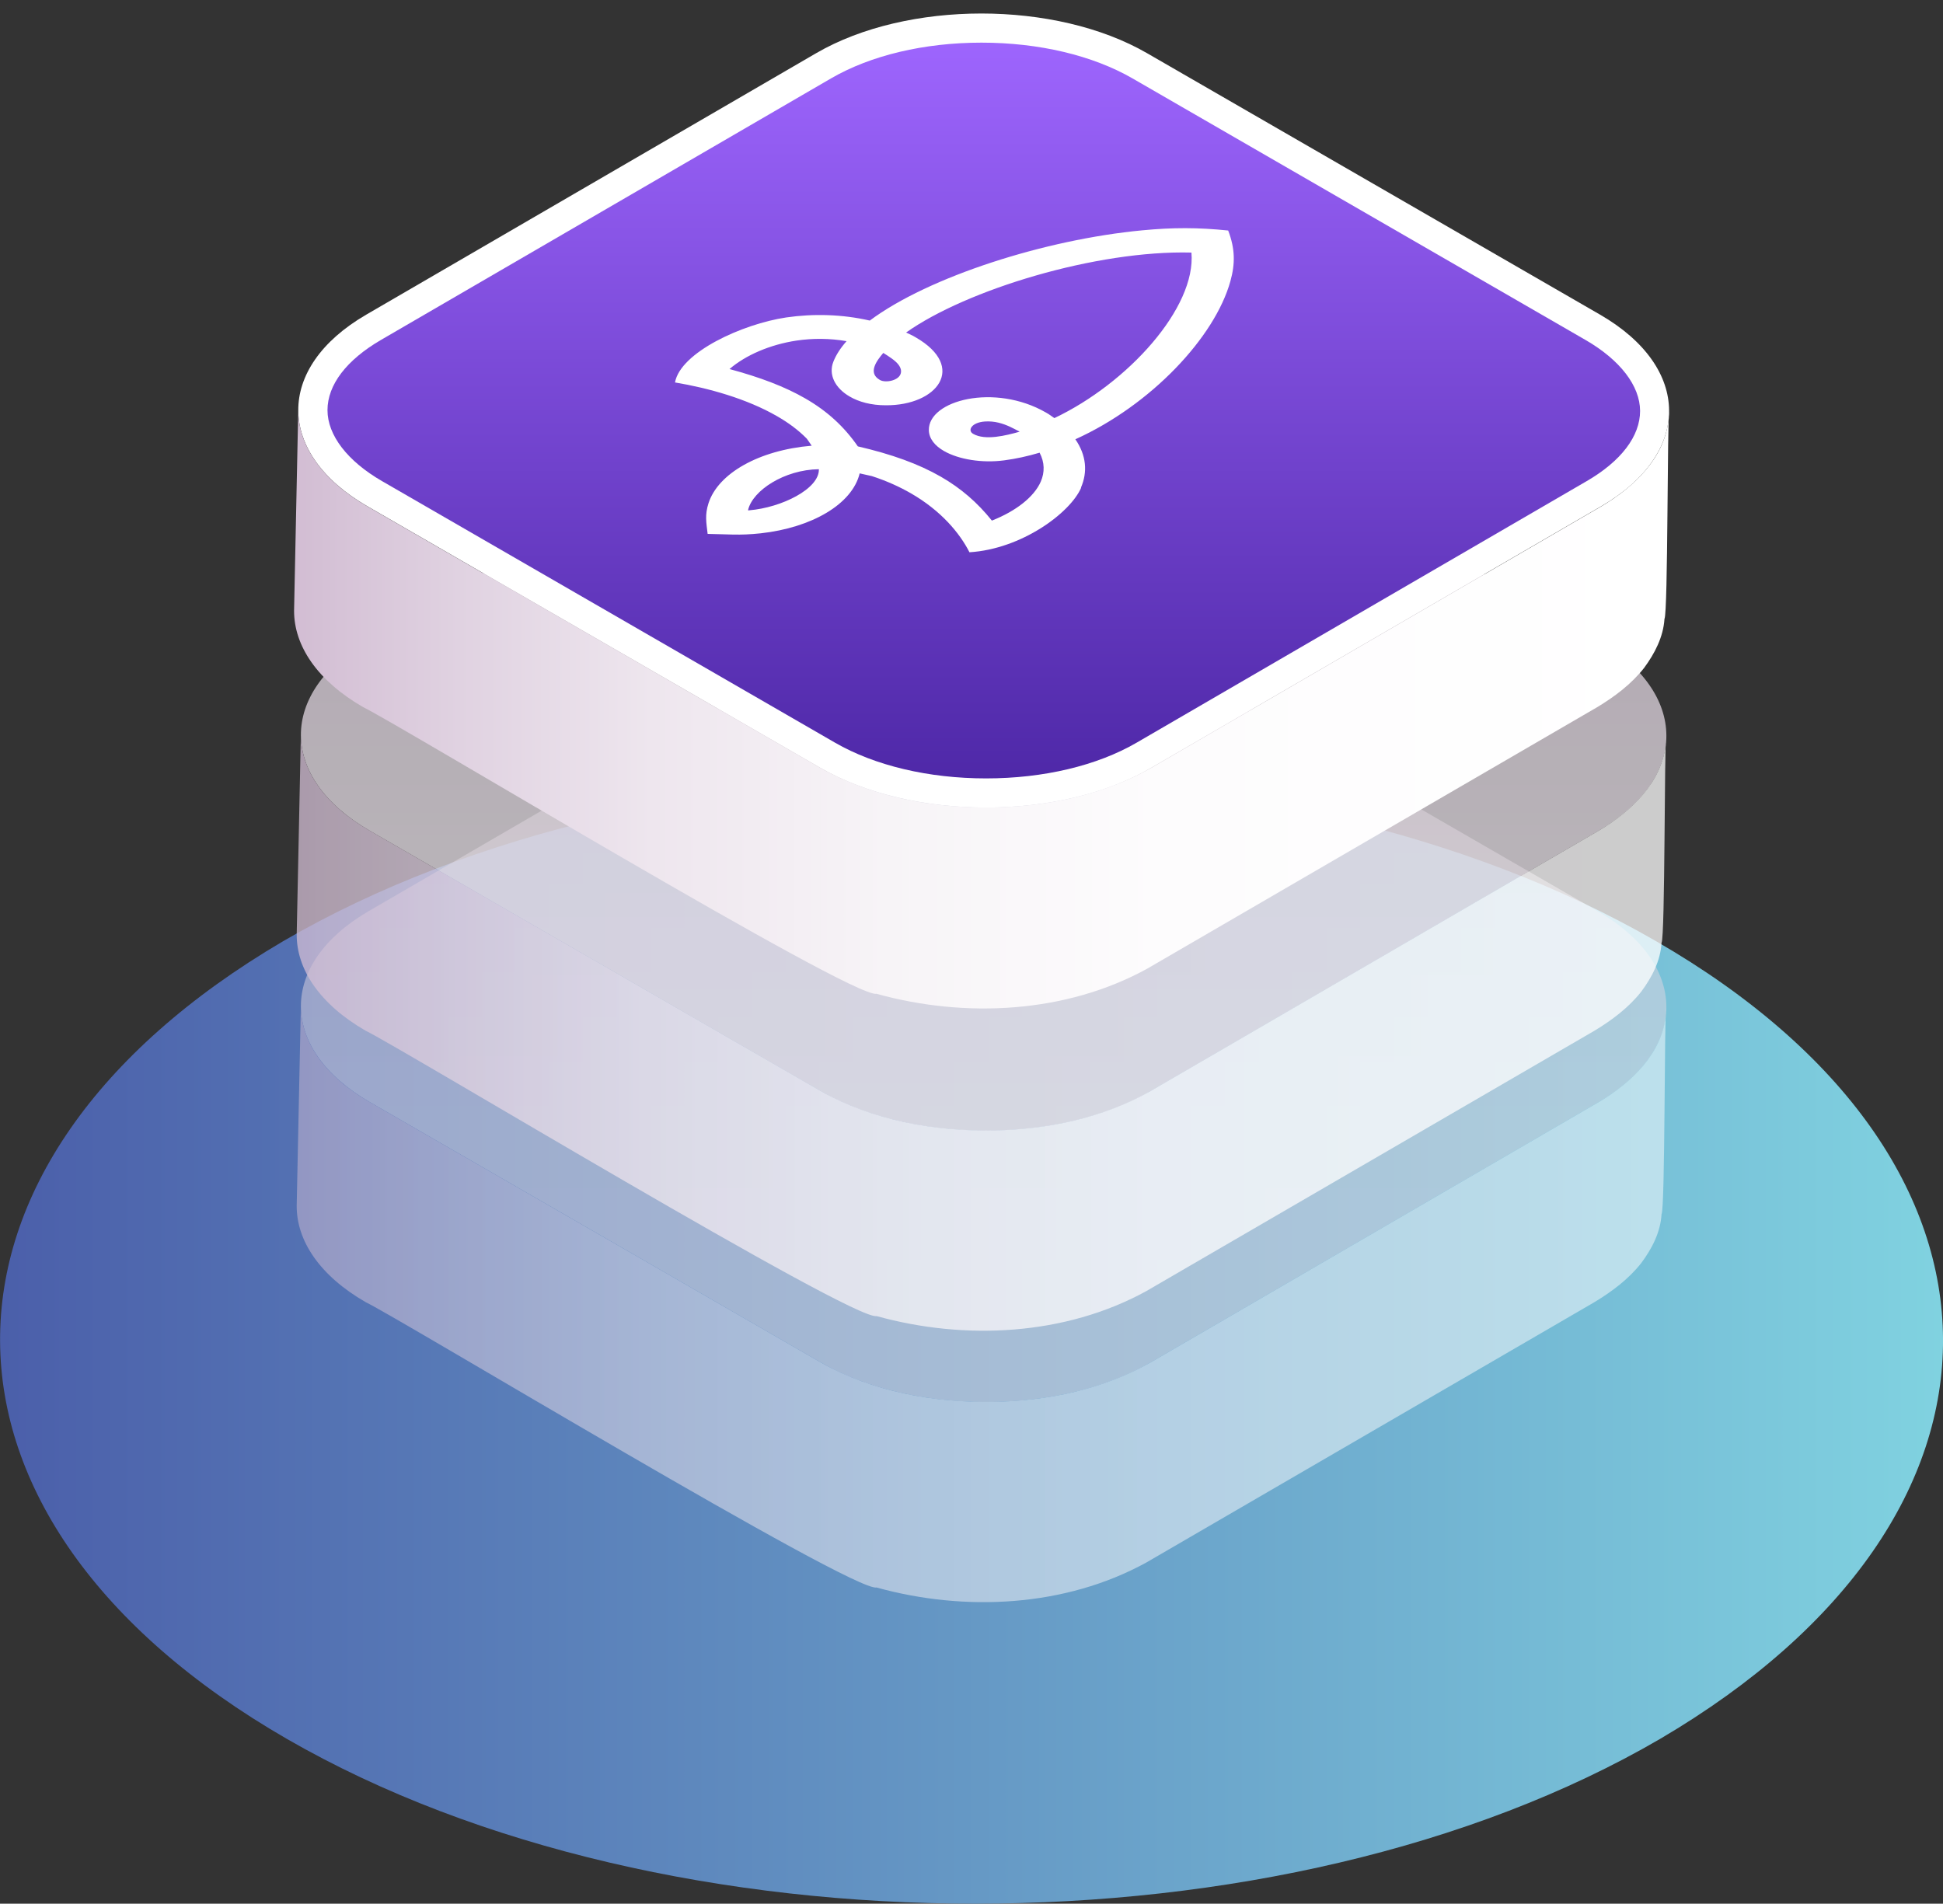 <svg viewBox="0 0 200 195.97" xmlns="http://www.w3.org/2000/svg" xmlns:xlink="http://www.w3.org/1999/xlink"><rect x="0" y="0" width="200" height="195.97" fill="#333333" stroke="none"/><linearGradient id="a" gradientTransform="matrix(1 0 0 -1 262 -123.99)" gradientUnits="userSpaceOnUse" x1="-262" x2="-62" y1="-261.94" y2="-261.94"><stop offset="0" stop-color="#4b5faa"/><stop offset="1" stop-color="#80d2e0"/></linearGradient><linearGradient id="b" gradientUnits="userSpaceOnUse" x1="101.25" x2="101.25" y1="144.33" y2="62.92"><stop offset="0" stop-color="#e6e0e6"/><stop offset=".36" stop-color="#e4dde4"/><stop offset=".67" stop-color="#ded2de"/><stop offset=".96" stop-color="#d4c0d5"/><stop offset="1" stop-color="#d2bdd3"/></linearGradient><linearGradient id="c" gradientUnits="userSpaceOnUse" x1="30.55" x2="171.53" y1="134.24" y2="134.24"><stop offset="0" stop-color="#d2bdd3"/><stop offset=".12" stop-color="#e0d2e1"/><stop offset=".26" stop-color="#eee6ee"/><stop offset=".43" stop-color="#f7f4f7"/><stop offset=".63" stop-color="#fdfcfd"/><stop offset="1" stop-color="#fff"/></linearGradient><linearGradient id="d" xlink:href="#b" y1="116.4" y2="34.98"/><linearGradient id="e" xlink:href="#c" y1="106.3" y2="106.3"/><linearGradient id="f" gradientUnits="userSpaceOnUse" x1="101.26" x2="101.26" y1="81.64" y2="2.89"><stop offset="0" stop-color="#4d27a6"/><stop offset="1" stop-color="#9f66ff"/></linearGradient><linearGradient id="g" x1="30.27" x2="171.82" xlink:href="#c" y1="73" y2="73"/><path d="m170.47 96.89c39.21 22.61 39.41 59.21.4 82.12-38.81 22.61-102.13 22.61-141.33 0-39.21-22.61-39.41-59.21-.4-82.12 38.81-22.61 102.23-22.61 141.33 0z" fill="url(#a)"/><g opacity=".5"><path d="m164.45 93.8c9.39 5.42 9.44 14.22.11 19.65l-46.14 26.81c-9.34 5.43-24.53 5.42-33.92 0l-46.44-26.81c-9.4-5.43-9.46-14.22-.12-19.65l46.14-26.81c9.33-5.42 24.53-5.42 33.93 0z" fill="url(#b)"/><path d="m171.47 104.4c-.35 4.05-3.58 7.08-6.91 9.05 0 0-46.14 26.81-46.14 26.81-4.89 2.76-10.58 3.95-16.17 4.05-6.1.09-12.39-1.03-17.75-4.05 0 0-46.44-26.81-46.44-26.81-4.74-2.73-7.1-6.32-7.09-9.9l-.43 20.59c-.01 3.58 2.36 7.17 7.09 9.9 3.53 1.69 50.16 29.89 52.6 29.38 9.09 2.52 19.4 2.02 27.76-2.57 0 0 46.14-26.81 46.14-26.81 1.8-1.09 3.51-2.37 4.81-4.02 1.1-1.48 1.98-3.17 2.09-5.03.37-.64.28-20.58.48-21.29 0 .23-.04.47-.06.7z" fill="url(#c)"/></g><g opacity=".75"><path d="m164.45 65.87c9.39 5.42 9.44 14.22.11 19.65l-46.14 26.81c-9.34 5.43-24.53 5.42-33.92 0l-46.44-26.81c-9.4-5.43-9.46-14.22-.12-19.65l46.14-26.81c9.33-5.42 24.53-5.42 33.93 0z" fill="url(#d)"/><path d="m171.47 76.46c-.35 4.05-3.58 7.08-6.91 9.05 0 0-46.14 26.81-46.14 26.81-4.89 2.76-10.58 3.95-16.17 4.05-6.1.09-12.39-1.03-17.75-4.05 0 0-46.44-26.81-46.44-26.81-4.74-2.73-7.1-6.32-7.09-9.9l-.43 20.59c-.01 3.58 2.36 7.17 7.09 9.9 3.53 1.69 50.16 29.89 52.6 29.38 9.09 2.52 19.4 2.02 27.76-2.57 0 0 46.14-26.81 46.14-26.81 1.8-1.09 3.51-2.37 4.81-4.02 1.1-1.48 1.98-3.17 2.09-5.03.37-.64.28-20.58.48-21.29 0 .23-.04.47-.06.7z" fill="url(#e)"/></g><path d="m101.49 81.64c-6.17 0-11.96-1.38-16.3-3.89l-46.62-26.92c-4.1-2.37-6.37-5.43-6.37-8.61 0-3.15 2.22-6.18 6.25-8.53l46.32-26.92c4.31-2.5 10.08-3.88 16.25-3.88s11.97 1.38 16.32 3.89l46.62 26.92c4.09 2.36 6.35 5.42 6.36 8.6 0 3.16-2.21 6.19-6.25 8.53l-46.32 26.92c-4.31 2.5-10.08 3.88-16.25 3.88z" fill="url(#f)"/><path d="m101.02 1.39v3c5.92 0 11.45 1.31 15.57 3.69l46.62 26.92c3.56 2.06 5.6 4.72 5.61 7.3 0 2.6-1.95 5.17-5.5 7.23l-46.32 26.92c-4.08 2.37-9.59 3.68-15.5 3.68s-11.44-1.31-15.55-3.68l-46.62-26.92c-3.57-2.06-5.62-4.73-5.62-7.31 0-2.6 1.95-5.16 5.51-7.23l46.32-26.92c4.08-2.37 9.58-3.68 15.49-3.68v-3m-.01 0c-6.16 0-12.32 1.36-17 4.08l-46.32 26.92c-9.38 5.45-9.32 14.28.12 19.73l46.62 26.92c4.72 2.72 10.89 4.09 17.05 4.09s12.32-1.36 17-4.09l46.32-26.92c9.37-5.45 9.32-14.28-.11-19.73l-46.62-26.91c-4.72-2.73-10.9-4.09-17.07-4.09z" fill="#fff"/><path d="m171.76 43.04c-.35 4.07-3.59 7.11-6.94 9.09 0 0-46.32 26.92-46.32 26.92-4.91 2.77-10.63 3.96-16.24 4.07-6.13.09-12.44-1.04-17.82-4.07 0 0-46.62-26.92-46.62-26.92-4.75-2.75-7.13-6.35-7.12-9.94l-.43 20.67c-.01 3.6 2.37 7.2 7.12 9.94 3.54 1.69 50.36 30.01 52.82 29.5 9.12 2.53 19.48 2.03 27.87-2.58 0 0 46.32-26.92 46.32-26.92 1.81-1.09 3.52-2.38 4.83-4.04 1.1-1.49 1.98-3.19 2.1-5.05.37-.64.28-20.66.49-21.38 0 .24-.04.47-.06.71z" fill="url(#g)"/><path d="m111.29 50.2c-1.13 2.61-6.15 6.32-11.5 6.65-1.01-1.98-2.91-4.27-6.03-6.07-1.17-.67-2.5-1.28-4.02-1.77l-1.25-.28c-.77 3.17-4.93 5.59-10.19 6.17-2.25.24-3.33.09-5.46.06-.14-1.19-.3-1.95.09-3.16.98-3.05 5.16-5.46 10.62-5.92l-.5-.72c-.86-.88-1.9-1.65-3.07-2.32-3.12-1.8-7.08-2.9-10.5-3.47.56-3.1 6.94-6.02 11.44-6.69 2.81-.41 5.78-.33 8.61.32 6.04-4.51 18.07-8.35 28.05-9.29 3.12-.3 5.76-.3 8.84.02.72 1.88.73 3.41.23 5.21-1.6 5.78-8.19 12.77-15.96 16.28 1.13 1.64 1.28 3.36.57 4.99zm-9.19 3.39c2.46-.97 4.34-2.43 5.03-4.01.42-.97.4-1.99-.12-2.98-1.21.36-2.43.63-3.65.79-2.26.3-4.67-.09-6.19-.96-.94-.54-1.54-1.27-1.56-2.14-.07-3.09 6.78-4.87 12.06-1.82.09.05.18.11.27.16l.59.41c7.58-3.6 14.6-11.37 14.11-17.04-9.8-.26-23.17 3.83-29.37 8.23l.71.34c.1.05.19.1.28.16 5.28 3.05 2.23 7.03-3.1 6.99-1.49 0-2.76-.35-3.7-.9-1.52-.88-2.2-2.27-1.68-3.58.28-.71.73-1.41 1.36-2.12-1.72-.3-3.48-.31-5.15-.06-2.73.41-5.24 1.5-6.9 2.93 3.16.85 5.71 1.82 7.79 3.02 2.28 1.31 4.01 2.91 5.42 4.94 3.5.81 6.26 1.81 8.54 3.12 2.09 1.2 3.77 2.67 5.25 4.51m-24.96-1.05c3.32-.28 7.22-2.21 7.16-4.23-3.56.05-6.8 2.19-7.28 4.17v.07s.12 0 .12 0m13.79-16.21c-.68.8-1.62 2.05-.37 2.77 0 0 .02.01.03.02.57.32 1.98.07 2.15-.72.12-.58-.36-1.08-.96-1.51-.26-.19-.55-.37-.85-.56m14.02 8.1c-.31-.17-.64-.34-.96-.49-.75-.35-1.61-.62-2.61-.55-1.37.1-1.79.91-1.23 1.25 0 0 .02.01.03.02 1.25.72 3.39.17 4.78-.22" fill="#fff"/></svg>